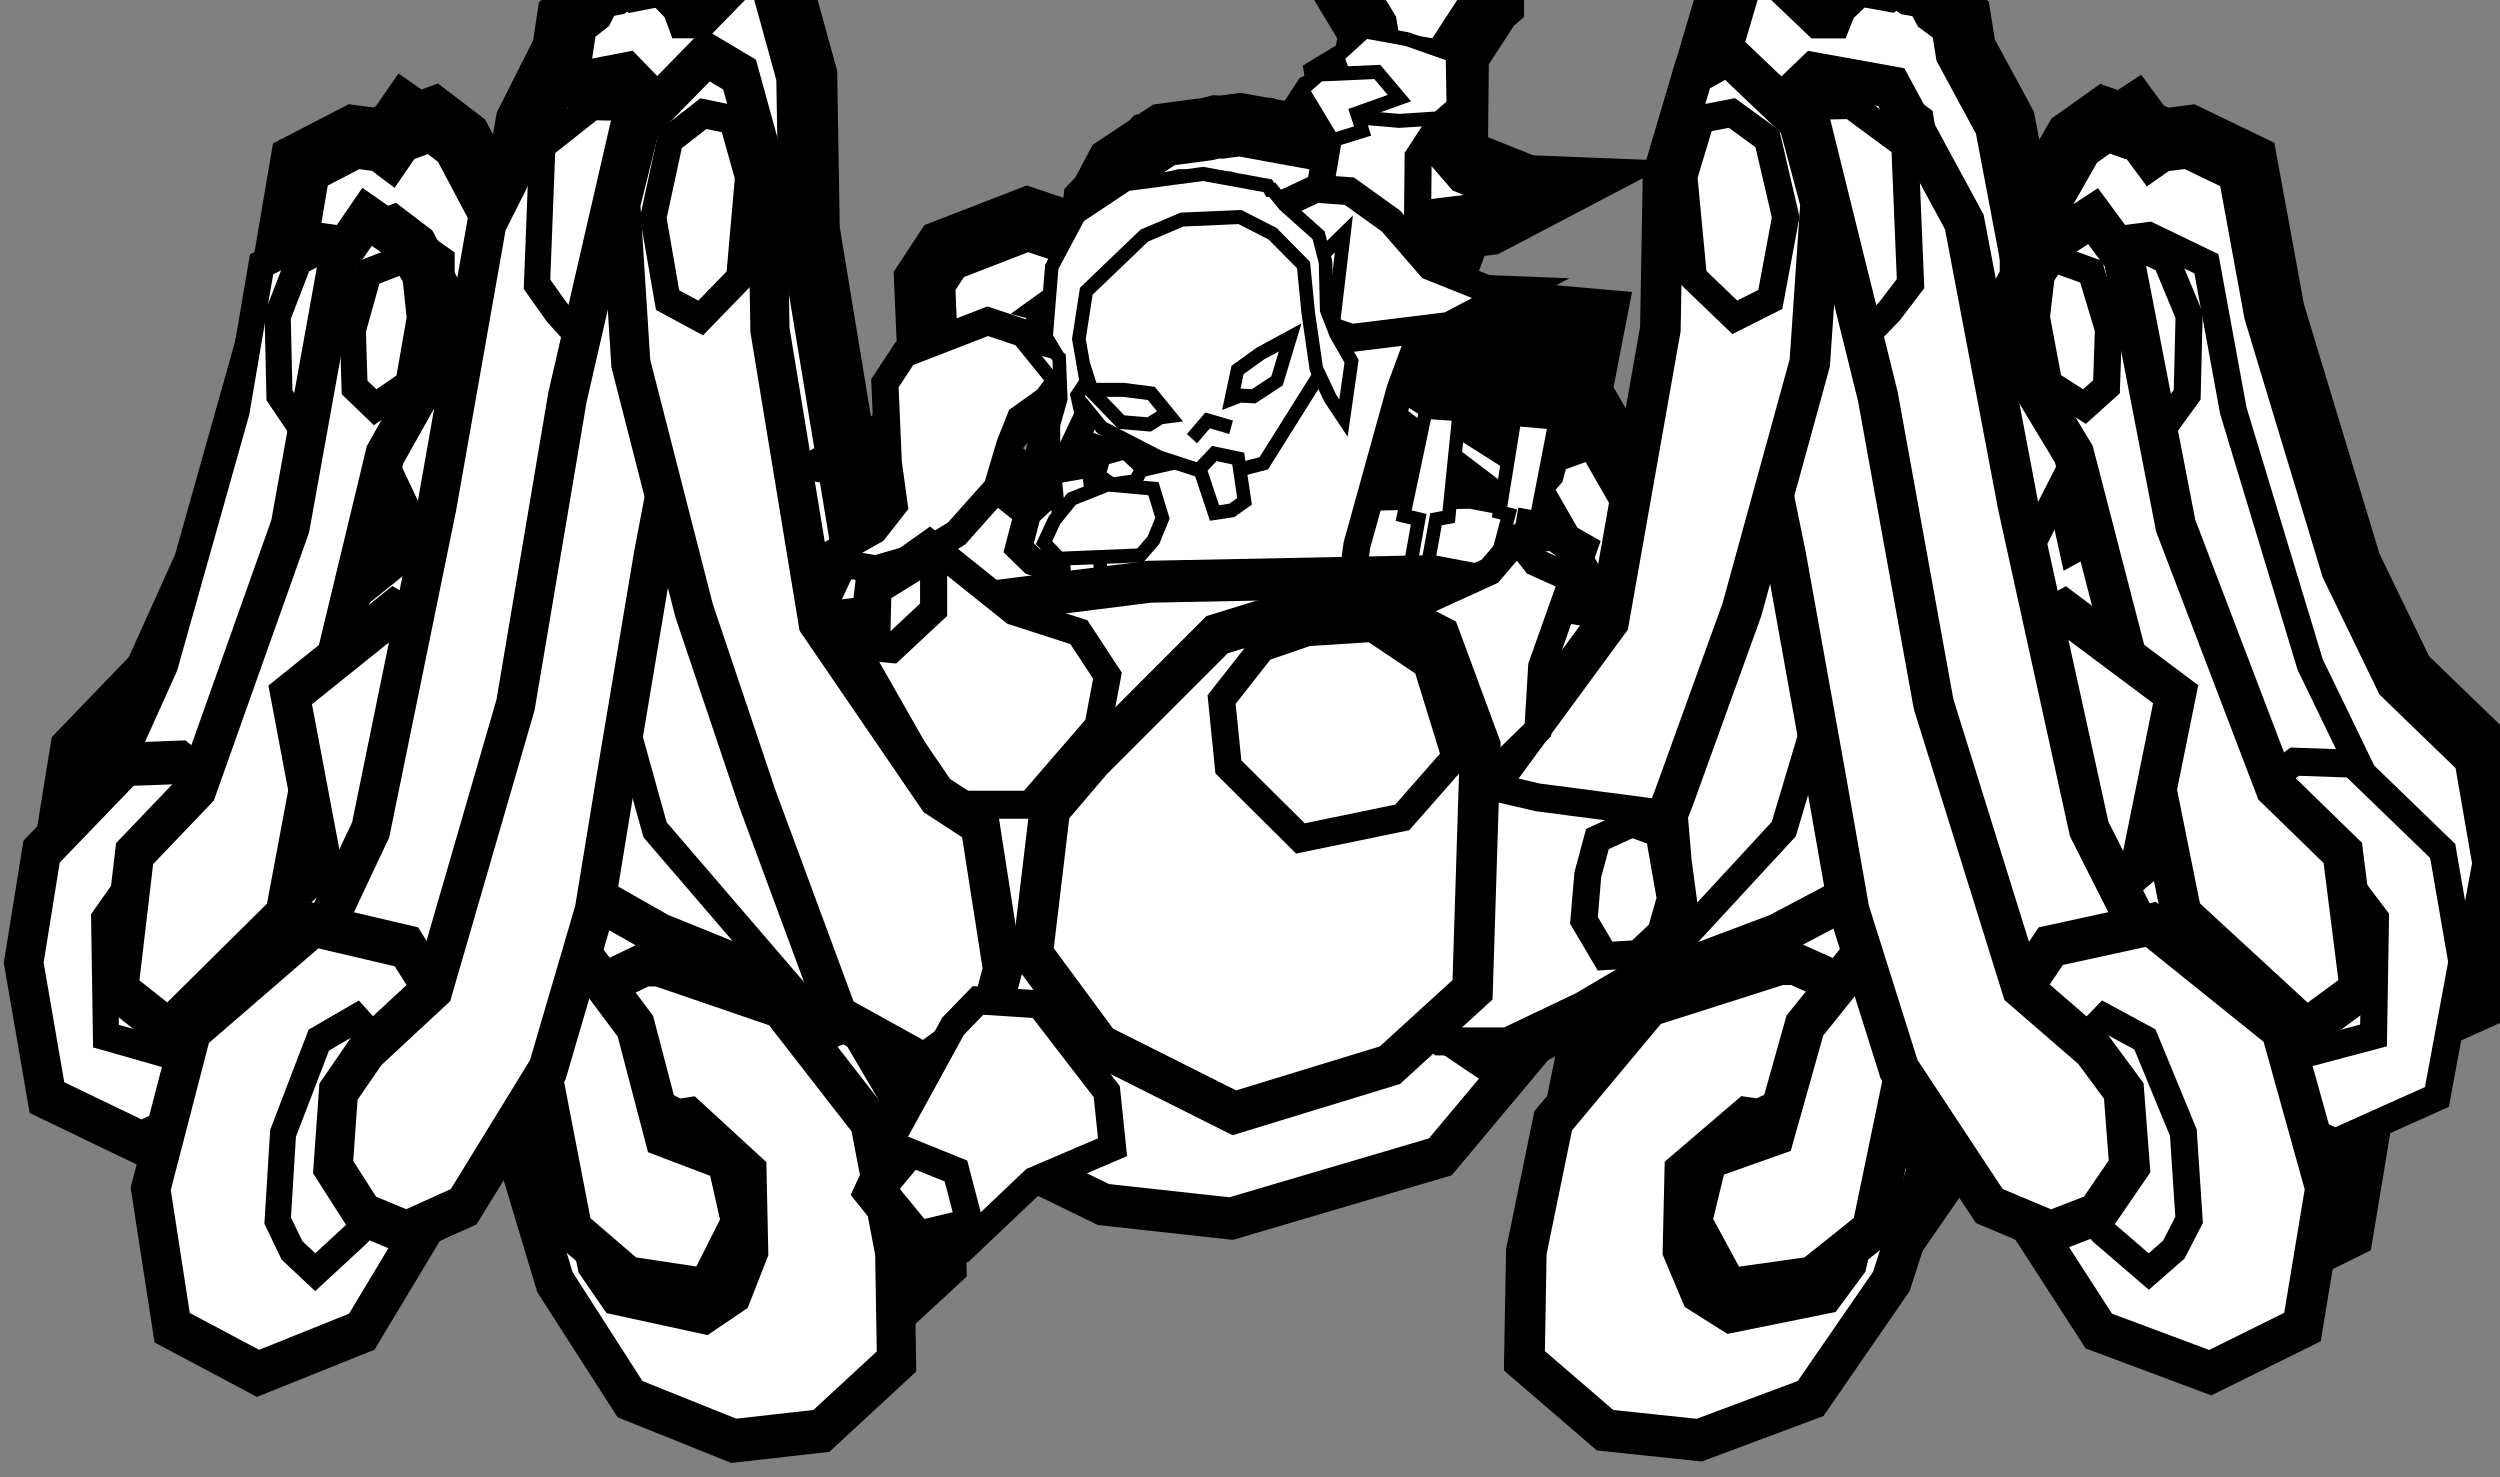 <?xml version="1.0" encoding="UTF-8" standalone="no"?>
<svg
   xmlns:dc="http://purl.org/dc/elements/1.1/"
   xmlns:cc="http://creativecommons.org/ns#"
   xmlns:rdf="http://www.w3.org/1999/02/22-rdf-syntax-ns#"
   xmlns:svg="http://www.w3.org/2000/svg"
   xmlns="http://www.w3.org/2000/svg"
   xmlns:sodipodi="http://sodipodi.sourceforge.net/DTD/sodipodi-0.dtd"
   xmlns:inkscape="http://www.inkscape.org/namespaces/inkscape"
   width="60.569mm"
   height="35.787mm"
   viewBox="0 0 60.569 35.787"
   version="1.1"
   id="svg8"
   inkscape:version="1.0.1 (3bc2e813f5, 2020-09-07)"
   sodipodi:docname="char_engineer_f.svg">
  <rect x="0" y="0" width="60.569" height="35.787" fill="#808080" stroke="none"/>
  <defs
     id="defs2" />
  <sodipodi:namedview
     id="base"
     pagecolor="#ffffff"
     bordercolor="#666666"
     borderopacity="1.0"
     inkscape:pageopacity="0.0"
     inkscape:pageshadow="2"
     inkscape:zoom="1.4"
     inkscape:cx="266.87982"
     inkscape:cy="179.27196"
     inkscape:document-units="mm"
     inkscape:current-layer="g885"
     showgrid="false"
     fit-margin-top="0"
     fit-margin-left="0"
     fit-margin-right="0"
     fit-margin-bottom="0"
     inkscape:window-width="1920"
     inkscape:window-height="1017"
     inkscape:window-x="1912"
     inkscape:window-y="-8"
     inkscape:window-maximized="1"
     inkscape:document-rotation="0"
     inkscape:snap-global="false" />
  <g
     inkscape:label="Capa 1"
     inkscape:groupmode="layer"
     id="layer1"
     transform="translate(-17.247,-82.579)">
    <g
       id="g885"
       transform="matrix(1.049,0,0,1.049,-2.657,-5.513)">
      <g
         id="g20840-2-5"
         transform="matrix(-0.521,0,0,0.538,-546.238,1700.766)"
         style="stroke-width:0.999;stroke-miterlimit:4;stroke-dasharray:none">
        <path
           id="path19674-7-9-8-7"
           transform="scale(0.265)"
           d="m -4328.885,-11351.848 -6.976,1.231 -7.664,2.599 -0.045,2.692 -0.09,5.107 v 0 0.268 l 0.424,0.355 5.459,8.127 0.135,13.272 -0.055,2.086 -2.103,2.349 -9.48,3.676 -5.031,0.193 11.416,5.805 4.871,0.58 -0.027,1.045 3.285,8.619 v 0 l -6.203,3.816 -3.668,0.252 0.197,1.883 -8.435,5.192 -1.049,-6.299 -6.774,0.58 2.352,11.754 -4.438,7.49 -2.727,1.5 0.703,1.916 -4.854,8.193 -0.141,1.049 -8.504,-46.543 -0.455,-25.023 -5.004,-16.379 -5.914,-3.184 -9.15,8.446 h -0.301 l -0.48,-1.174 -4.506,-4.182 -5.41,0.947 -0.627,-0.392 -2.648,0.41 -1.029,0.736 -3.152,0.551 -1.58,2.828 -3.246,2.319 -0.828,4.97 -6.57,11.758 -3.32,16.953 -8.262,-14.056 -5.146,-3.539 -2.824,0.941 -2.002,-1.264 -3.312,4.348 -1.191,-0.809 -0.482,0.221 -4.344,-0.543 -9.65,4.504 -4.504,23.807 -12.867,41.177 -8.891,17.782 -13.309,12.459 -3.217,18.015 4.182,21.875 17.051,7.401 4.291,-1.932 -2.682,9.33 3.859,22.52 15.443,7.4 18.658,-6.756 11.719,-17.578 6.619,-2.689 10.381,-15.241 0.234,10.092 5.791,17.373 13.512,18.981 18.658,6.756 15.764,-1.61 13.512,-11.26 -0.322,-17.693 -4.504,-21.232 -16.084,-18.659 -21.877,-6.755 h -2.572 l -7.258,3.154 -4.021,-4.854 2.272,-6.988 0.371,-2.041 11.531,5.902 23.445,8.555 7.172,7.522 3.873,-1.475 6.129,3.064 15.93,18.43 35.033,10.008 21.383,-2.274 9.771,-4.613 1.891,0.783 11.902,10.938 8.363,0.322 4.025,-4.861 -1.004,5.078 -0.299,17.693 12.58,11.26 14.676,1.609 17.371,-6.755 12.58,-18.983 5.393,-17.373 0.217,-10.092 9.666,15.241 6.16,2.687 10.91,17.58 17.373,6.756 14.377,-7.398 3.594,-22.52 -2.498,-9.332 3.996,1.932 15.873,-7.401 3.894,-21.877 -2.996,-18.015 -12.389,-12.461 -8.277,-17.78 -11.98,-41.179 -4.193,-23.807 -8.984,-4.504 -4.043,0.543 -0.451,-0.223 -1.109,0.809 -3.084,-4.346 -1.861,1.262 -2.631,-0.941 -4.791,3.539 -7.693,14.058 -3.09,-16.953 -6.117,-11.758 -0.771,-4.972 -3.019,-2.317 -1.473,-2.83 -2.936,-0.552 -0.959,-0.735 -2.467,-0.41 -0.584,0.393 -5.035,-0.948 -4.195,4.182 -0.447,1.174 h -0.279 l -8.52,-8.446 -5.506,3.184 -4.66,16.379 -0.424,25.025 -7.992,47 -4.557,-9.441 3.91,-0.664 -5.732,-3.115 -3.881,-8.043 -2.041,-1.504 0.432,-3.012 0.58,-12.963 -3.289,-4.838 -13.932,-5.224 -7.74,2.515 -1.934,-0.193 -0.31,0.553 -0.26,-3.071 -0.646,-1.176 -0.139,-1.142 -1.115,-1.139 -2.613,-4.752 -5.539,-3.566 -0.213,-0.219 -0.201,-0.05 -2.119,-1.365 -7.264,-0.939 -1.445,-0.356 -0.961,0.04 -3.055,-0.394 -4.055,0.718 -0.443,0.02 -0.34,0.119 -4.996,0.885 -3.564,-5.26 -5.998,-2.709 -0.658,0.05 -1.422,-8.045 0.232,-1.416 4.143,-6.66 -2.672,-2.291 0.072,-0.446 -3.49,-2.048 0.207,-0.551 z m 52.94,59.7 0.367,0.04 0.018,0.02 0.642,0.447 -1.605,0.412 z m 2.898,1.814 1.936,1.346 1.742,4.256 2.129,6.964 6.771,7.354 4.178,2.457 -11.498,8.9 -14.976,-1.826 0.154,-2.156 9.41,-2.887 2.326,-2.189 -1.504,-5.61 -3.832,-3.406 v -2.328 l -1.23,-4.24 0.06,-1.449 z m -60.324,1.375 5.854,20.434 0.684,5.062 7.758,0.854 -16.975,-0.327 -1.814,-9.8 2.516,-0.58 -2.67,-12.229 z m 168.848,6.986 7.994,32.145 -9.695,-7.541 -3.193,1.849 -2.43,-11.496 z m -283.238,0 7.865,14.957 -2.609,11.494 -3.43,-1.849 -10.414,7.541 z m 104.006,0.637 0.859,8.211 2.129,0.387 1.826,9.744 -1.147,-0.02 -5.553,1.026 -4.106,-1.815 -0.834,-0.945 -2.377,-8.762 1.547,-0.386 -0.27,-1.618 z m -11.02,11.906 0.014,0.07 -0.029,-0.01 z m 101.617,3.086 3.965,1.102 0.361,1.879 z m -32.91,4.123 -0.08,0.924 -6.623,-0.809 h -0.359 z m -175.287,33.844 2.551,12.184 3.963,3.248 -3.564,6.826 -2.006,-0.424 -8.805,6.861 -0.06,-5.152 3.717,-3.316 z m 309.486,0 3.916,20.229 3.459,3.314 -0.057,5.154 -8.195,-6.861 -1.867,0.424 -3.32,-6.828 3.689,-3.248 z m -48.246,17.543 0.346,2.041 2.113,6.988 -3.744,4.854 -6.756,-3.156 h -2.397 l -20.367,6.755 -14.975,18.661 -1.492,7.554 -2.826,-5.84 -2.051,-3.625 7.856,-12.953 1.445,-0.775 3.606,1.474 6.676,-7.521 21.83,-8.555 z"
           style="vector-effect:none;fill:#ffffff;fill-opacity:1;stroke:#000000;stroke-width:10.203;stroke-linecap:square;stroke-linejoin:miter;stroke-miterlimit:4;stroke-dasharray:none;stroke-dashoffset:0;stroke-opacity:1;marker:none;marker-start:none;marker-mid:none;marker-end:none;paint-order:normal"
           inkscape:connector-curvature="0" />
        <g
           style="opacity:1;vector-effect:none;fill:#ffffff;fill-opacity:1;stroke:#000000;stroke-width:5.828;stroke-linecap:square;stroke-linejoin:miter;stroke-miterlimit:4;stroke-dasharray:none;stroke-dashoffset:0;stroke-opacity:1;marker:none;marker-start:none;marker-mid:none;marker-end:none;paint-order:normal"
           id="g19800-9-4-0"
           transform="matrix(0.206,0,0,0.206,-1085.84,-2135.456)">
          <path
             style="vector-effect:none;fill:#ffffff;fill-opacity:1;stroke:#000000;stroke-width:5.828;stroke-linecap:square;stroke-linejoin:miter;stroke-miterlimit:4;stroke-dasharray:none;stroke-dashoffset:0;stroke-opacity:1;marker:none;marker-start:none;marker-mid:none;marker-end:none;paint-order:normal"
             d="m -341.437,-4094.907 17.736,-29.942 32.246,-19.844 34.313,-5.788 39.688,5.788 33.073,24.391 13.663,28.318 -11.183,11.783 -6.201,-32.246 -28.939,-26.458 -39.274,-4.548 -38.034,7.855 -26.458,19.43 -7.855,31.419 z"
             id="path19674-7-65-4"
             inkscape:connector-curvature="0" />
          <g
             style="vector-effect:none;fill:#ffffff;fill-opacity:1;stroke:#000000;stroke-width:3.426;stroke-linecap:square;stroke-linejoin:miter;stroke-miterlimit:4;stroke-dasharray:none;stroke-dashoffset:0;stroke-opacity:1;marker:none;marker-start:none;marker-mid:none;marker-end:none;paint-order:normal"
             transform="matrix(1.701,0,0,1.701,175.828,2870.564)"
             id="g20238-1-9">
            <path
               sodipodi:nodetypes="cccccccccccccccccccccccc"
               inkscape:connector-curvature="0"
               id="path19727-1-4-5"
               d="m -272.231,-4102.835 -5.478,-19.12 -2.48,-6.511 0.31,-11.886 -0.103,-10.025 -4.444,-6.615 0.103,-5.788 10.542,-1.757 6.511,3.824 -1.341,8.168 2.064,11.676 0.93,7.028 4.961,9.612 9.405,9.922 9.715,2.171 3.204,-2.067 2.17,2.481 5.581,4.961 1.137,4.238 -1.757,1.654 -9.095,2.791 -20.154,0.31 -11.265,-1.24 z"
               style="vector-effect:none;fill:#ffffff;fill-opacity:1;stroke:#000000;stroke-width:3.426;stroke-linecap:square;stroke-linejoin:miter;stroke-miterlimit:4;stroke-dasharray:none;stroke-dashoffset:0;stroke-opacity:1;marker:none;marker-start:none;marker-mid:none;marker-end:none;paint-order:normal" />
            <path
               inkscape:connector-curvature="0"
               id="path19698-6-0-7"
               d="m -259.439,-4139.925 -3.069,-4.531 -4.531,-2.046 -4.239,0.292 -5.262,3.654 -4.97,5.554 -7.162,2.777 -3.8,0.146 8.624,4.385 12.278,1.462 9.793,-3.216 2.923,-4.093 z"
               style="vector-effect:none;fill:#ffffff;fill-opacity:1;stroke:#000000;stroke-width:3.426;stroke-linecap:square;stroke-linejoin:miter;stroke-miterlimit:4;stroke-dasharray:none;stroke-dashoffset:0;stroke-opacity:1;marker:none;marker-start:none;marker-mid:none;marker-end:none;paint-order:normal" />
            <path
               inkscape:connector-curvature="0"
               id="path19700-9-97-6"
               d="m -231.376,-4128.378 5.847,-1.9 10.524,3.946 2.485,3.654 -0.438,9.793 -0.731,5.116 2.485,3.069 6.723,3.654 -6.87,1.169 -5.262,-1.462 -4.97,-2.923 -5.116,-5.554 -1.608,-5.262 -1.315,-3.215 -3.362,-2.339 -2.485,-3.216 2.631,-4.677 z"
               style="vector-effect:none;fill:#ffffff;fill-opacity:1;stroke:#000000;stroke-width:3.426;stroke-linecap:square;stroke-linejoin:miter;stroke-miterlimit:4;stroke-dasharray:none;stroke-dashoffset:0;stroke-opacity:1;marker:none;marker-start:none;marker-mid:none;marker-end:none;paint-order:normal" />
            <path
               inkscape:connector-curvature="0"
               style="opacity:1;vector-effect:none;fill:#ffffff;fill-opacity:1;stroke:#000000;stroke-width:6.474;stroke-linecap:square;stroke-linejoin:miter;stroke-miterlimit:4;stroke-dasharray:none;stroke-dashoffset:0;stroke-opacity:1;marker:none;marker-start:none;marker-mid:none;marker-end:none;paint-order:normal"
               d="m -942.441,-15653.035 -24.307,1.103 -15.846,5.526 -12.84,13 -11.584,20.433 -14.076,-13.336 4.688,38.282 7.223,4.384 0.451,23.414 25.908,39.977 23.014,5.713 26.879,-8.486 27.492,-13.745 11.592,-13.794 5.957,-1.135 19.922,-23.828 -15.906,4.089 4.305,-10.63 -4.312,-35.612 -27.07,-27.623 z"
               transform="scale(0.265)"
               id="path19702-8-41-2" />
            <path
               inkscape:connector-curvature="0"
               id="path19704-0-0-4"
               d="m -248.566,-4118.653 2.339,-2.777 3.508,-0.438 h 4.239 l -3.946,3.946 -3.508,0.292 -1.462,-0.877 z"
               style="vector-effect:none;fill:#ffffff;fill-opacity:1;stroke:#000000;stroke-width:1.713;stroke-linecap:square;stroke-linejoin:miter;stroke-miterlimit:4;stroke-dasharray:none;stroke-dashoffset:0;stroke-opacity:1;marker:none;marker-start:none;marker-mid:none;marker-end:none;paint-order:normal" />
            <path
               inkscape:connector-curvature="0"
               id="path19708-5-8-6"
               d="m -255.494,-4117.52 2.147,-0.606 1.411,1.597"
               style="opacity:1;vector-effect:none;fill:#ffffff;fill-opacity:1;stroke:#000000;stroke-width:1.713;stroke-linecap:square;stroke-linejoin:miter;stroke-miterlimit:4;stroke-dasharray:none;stroke-dashoffset:0;stroke-opacity:1;marker:none;marker-start:none;marker-mid:none;marker-end:none;paint-order:normal" />
            <path
               sodipodi:nodetypes="ccccccc"
               inkscape:connector-curvature="0"
               id="path19710-5-2-3"
               d="m -257.217,-4113.456 -0.803,5.249 1.612,1.102 2.186,0.323 1.861,-5.412 -1.836,-1.875 z"
               style="opacity:1;vector-effect:none;fill:#ffffff;fill-opacity:1;stroke:#000000;stroke-width:1.713;stroke-linecap:square;stroke-linejoin:miter;stroke-miterlimit:4;stroke-dasharray:none;stroke-dashoffset:0;stroke-opacity:1;marker:none;marker-start:none;marker-mid:none;marker-end:none;paint-order:normal" />
            <path
               inkscape:connector-curvature="0"
               id="path19704-3-9-6-5"
               d="m -256.357,-4120.759 -0.779,-3.546 -2.901,-2.02 -3.752,-1.972 1.658,5.329 2.969,1.891 1.702,-0.097 z"
               style="opacity:1;vector-effect:none;fill:#ffffff;fill-opacity:1;stroke:#000000;stroke-width:1.713;stroke-linecap:square;stroke-linejoin:miter;stroke-miterlimit:4;stroke-dasharray:none;stroke-dashoffset:0;stroke-opacity:1;marker:none;marker-start:none;marker-mid:none;marker-end:none;paint-order:normal" />
            <path
               inkscape:connector-curvature="0"
               id="path19733-0-3-5"
               d="m -284.324,-4162.883 -0.103,6.098 1.964,1.654 4.858,0.31 5.064,-0.413 2.791,-7.441 -3.514,-3.101 -5.271,0.93 z"
               style="opacity:1;vector-effect:none;fill:#ffffff;fill-opacity:1;stroke:#000000;stroke-width:1.713;stroke-linecap:square;stroke-linejoin:miter;stroke-miterlimit:4;stroke-dasharray:none;stroke-dashoffset:0;stroke-opacity:1;marker:none;marker-start:none;marker-mid:none;marker-end:none;paint-order:normal" />
            <path
               inkscape:connector-curvature="0"
               id="path19737-9-5-4"
               d="m -291.303,-4095.052 -2.046,-11.401 -1.608,0.292 -2.339,-11.693 5.116,-0.438 1.9,11.401 -1.169,0.292 2.777,10.232 z"
               style="opacity:1;vector-effect:none;fill:#ffffff;fill-opacity:1;stroke:#000000;stroke-width:1.713;stroke-linecap:square;stroke-linejoin:miter;stroke-miterlimit:4;stroke-dasharray:none;stroke-dashoffset:0;stroke-opacity:1;marker:none;marker-start:none;marker-mid:none;marker-end:none;paint-order:normal" />
            <path
               inkscape:connector-curvature="0"
               id="path19739-9-8-7"
               d="m -280.048,-4094.322 -2.192,-11.693 -1.608,-0.292 -1.315,-12.57 4.239,-0.292 2.777,12.716 -1.9,0.439 2.192,11.839 z"
               style="opacity:1;vector-effect:none;fill:#ffffff;fill-opacity:1;stroke:#000000;stroke-width:1.713;stroke-linecap:square;stroke-linejoin:miter;stroke-miterlimit:4;stroke-dasharray:none;stroke-dashoffset:0;stroke-opacity:1;marker:none;marker-start:none;marker-mid:none;marker-end:none;paint-order:normal" />
            <path
               sodipodi:nodetypes="ccccccccccccccccccccccccccccccccccccccc"
               inkscape:connector-curvature="0"
               style="opacity:1;vector-effect:none;fill:#ffffff;fill-opacity:1;stroke:#000000;stroke-width:6.474;stroke-linecap:square;stroke-linejoin:miter;stroke-miterlimit:4;stroke-dasharray:none;stroke-dashoffset:0;stroke-opacity:1;marker:none;marker-start:none;marker-mid:none;marker-end:none;paint-order:normal"
               d="m -953.906,-15654.043 -30.859,5.469 -1.145,1.926 -1.002,-0.04 -5.799,6.907 -16.297,14.086 -3.314,12.429 -0.553,22.098 -4.42,11.049 -7.457,12.705 3.867,26.24 6.271,-9.115 6.71,-13.811 3.867,-25.965 2.211,-21.861 14.833,-14.518 15.509,-7.681 27.679,1.172 18.024,7.422 27.672,25.711 3.538,22.05 -2.096,11.652 -1.42,4.262 0.787,-0.615 -0.787,4.521 4.337,6.247 -1.953,8.594 8.203,16.796 5.078,12.891 v -24.609 l -3.516,-12.11 0.781,-18.75 0.006,-0.09 0.385,-0.3 5.859,-9.375 -2.734,-32.422 -12.891,-23.438 -23.047,-14.843 z"
               transform="scale(0.265)"
               id="path19735-7-4-9" />
            <path
               sodipodi:nodetypes="ccccccccc"
               inkscape:connector-curvature="0"
               id="path19729-1-0-7"
               d="m -267.477,-4160.506 -7.338,-0.31 -2.791,3.204 2.067,0.723 3.307,1.137 -0.723,2.17 3.792,1.137 3.856,-6.201 z"
               style="opacity:1;vector-effect:none;fill:#ffffff;fill-opacity:1;stroke:#000000;stroke-width:1.713;stroke-linecap:square;stroke-linejoin:miter;stroke-miterlimit:4;stroke-dasharray:none;stroke-dashoffset:0;stroke-opacity:1;marker:none;marker-start:none;marker-mid:none;marker-end:none;paint-order:normal" />
            <path
               inkscape:connector-curvature="0"
               id="path19743-1-1-5"
               transform="matrix(0.755,0,0,0.755,2996.799,4409.472)"
               d="m -4284.9,-11286.652 -2.625,20.716 1.76,0.235 -0.432,4.972 3.283,1.917 0.461,-6.448 1.143,0.153 2.072,-20.579 z"
               style="opacity:1;vector-effect:none;fill:#ffffff;fill-opacity:1;stroke:#000000;stroke-width:2.268;stroke-linecap:square;stroke-linejoin:miter;stroke-miterlimit:4;stroke-dasharray:none;stroke-dashoffset:0;stroke-opacity:1;marker:none;marker-start:none;marker-mid:none;marker-end:none;paint-order:normal" />
            <path
               inkscape:connector-curvature="0"
               id="path19741-2-6-6"
               d="m -236.161,-4108.519 -4.548,-1.757 -5.788,0.517 -1.137,3.617 1.137,2.687 1.654,1.86 10.232,0.413 1.964,-1.964 -1.344,-2.791 z"
               style="opacity:1;vector-effect:none;fill:#ffffff;fill-opacity:1;stroke:#000000;stroke-width:1.713;stroke-linecap:square;stroke-linejoin:miter;stroke-miterlimit:4;stroke-dasharray:none;stroke-dashoffset:0;stroke-opacity:1;marker:none;marker-start:none;marker-mid:none;marker-end:none;paint-order:normal" />
            <path
               inkscape:connector-curvature="0"
               id="path19745-0-7-2"
               d="m -240.192,-4113.48 -2.687,-0.723 -2.17,1.964 0.827,1.55 2.997,0.413 1.654,-1.137 z"
               style="opacity:1;vector-effect:none;fill:#ffffff;fill-opacity:1;stroke:#000000;stroke-width:1.713;stroke-linecap:square;stroke-linejoin:miter;stroke-miterlimit:4;stroke-dasharray:none;stroke-dashoffset:0;stroke-opacity:1;marker:none;marker-start:none;marker-mid:none;marker-end:none;paint-order:normal" />
          </g>
          <path
             style="opacity:1;vector-effect:none;fill:#ffffff;fill-opacity:1;stroke:#000000;stroke-width:8.742;stroke-linecap:square;stroke-linejoin:miter;stroke-miterlimit:4;stroke-dasharray:none;stroke-dashoffset:0;stroke-opacity:1;marker:none;marker-start:none;marker-mid:none;marker-end:none;paint-order:normal"
             d="m -341.437,-4094.907 -5.262,39.172 11.693,40.341 29.817,34.495 45.018,12.863 27.479,-2.923 42.095,-19.878 21.632,-35.664 6.431,-40.341 -8.185,-25.14 -71.912,-8.77 -60.804,-1.169 z"
             id="path19672-5-8-7"
             inkscape:connector-curvature="0" />
          <g
             style="vector-effect:none;fill:#ffffff;fill-opacity:1;stroke:#000000;stroke-width:5.828;stroke-linecap:square;stroke-linejoin:miter;stroke-miterlimit:4;stroke-dasharray:none;stroke-dashoffset:0;stroke-opacity:1;marker:none;marker-start:none;marker-mid:none;marker-end:none;paint-order:normal"
             id="g19827-6-2-7">
            <path
               inkscape:connector-curvature="0"
               id="path19656-1-94-0"
               d="m -457.646,-4172.805 -12.402,5.788 -5.788,30.593 -16.536,52.917 -19.017,38.034 -3.721,21.084 23.978,15.296 13.643,-19.017 12.816,-41.755 9.508,-51.263 7.855,-31.419 v -11.989 l -3.721,-7.441 z"
               style="vector-effect:none;fill:#ffffff;fill-opacity:1;stroke:#000000;stroke-width:5.828;stroke-linecap:square;stroke-linejoin:miter;stroke-miterlimit:4;stroke-dasharray:none;stroke-dashoffset:0;stroke-opacity:1;marker:none;marker-start:none;marker-mid:none;marker-end:none;paint-order:normal" />
            <path
               inkscape:connector-curvature="0"
               id="path19654-1-6-2"
               d="m -439.456,-4176.525 6.615,4.548 31.833,54.157 33.486,40.928 31.419,23.151 8.682,7.441 -5.788,32.659 -9.922,-0.413 -34.727,-19.017 -39.274,-46.302 -29.352,-55.811 -6.201,-21.084 4.548,-17.363 z"
               style="vector-effect:none;fill:#ffffff;fill-opacity:1;stroke:#000000;stroke-width:5.828;stroke-linecap:square;stroke-linejoin:miter;stroke-miterlimit:4;stroke-dasharray:none;stroke-dashoffset:0;stroke-opacity:1;marker:none;marker-start:none;marker-mid:none;marker-end:none;paint-order:normal" />
            <path
               inkscape:connector-curvature="0"
               id="path19666-8-7-0"
               d="m -489.066,-4063.251 -12.402,0.413 -19.43,18.19 -4.134,23.151 5.374,28.112 21.911,9.508 16.536,-7.441 11.989,-16.536 -0.413,-34.727 -8.682,-12.816 z"
               style="vector-effect:none;fill:#ffffff;fill-opacity:1;stroke:#000000;stroke-width:5.828;stroke-linecap:square;stroke-linejoin:miter;stroke-miterlimit:4;stroke-dasharray:none;stroke-dashoffset:0;stroke-opacity:1;marker:none;marker-start:none;marker-mid:none;marker-end:none;paint-order:normal" />
            <path
               inkscape:connector-curvature="0"
               id="path19662-7-3-6"
               d="m -451.445,-4172.391 -9.922,4.548 -4.961,11.575 0.413,16.537 3.721,4.961 12.402,3.721 4.548,-0.413 5.374,-33.073 z"
               style="vector-effect:none;fill:#ffffff;fill-opacity:1;stroke:#000000;stroke-width:5.828;stroke-linecap:square;stroke-linejoin:miter;stroke-miterlimit:4;stroke-dasharray:none;stroke-dashoffset:0;stroke-opacity:1;marker:none;marker-start:none;marker-mid:none;marker-end:none;paint-order:normal" />
            <path
               inkscape:connector-curvature="0"
               id="path19668-9-5-9"
               d="m -487.412,-4046.301 -11.576,6.201 -7.441,9.509 0.413,24.391 14.469,3.721 7.441,-12.816 2.067,-20.671 z"
               style="vector-effect:none;fill:#ffffff;fill-opacity:1;stroke:#000000;stroke-width:5.828;stroke-linecap:square;stroke-linejoin:miter;stroke-miterlimit:4;stroke-dasharray:none;stroke-dashoffset:0;stroke-opacity:1;marker:none;marker-start:none;marker-mid:none;marker-end:none;paint-order:normal" />
            <path
               inkscape:connector-curvature="0"
               id="path19658-1-76-1"
               d="m -445.658,-4176.939 -6.615,8.681 -11.162,55.811 -21.497,54.57 -14.469,13.643 -3.721,28.526 11.576,8.268 26.872,-23.978 8.682,-41.755 14.469,-54.157 11.576,-18.604 v -21.084 z"
               style="opacity:1;vector-effect:none;fill:#ffffff;fill-opacity:1;stroke:#000000;stroke-width:8.742;stroke-linecap:square;stroke-linejoin:miter;stroke-miterlimit:4;stroke-dasharray:none;stroke-dashoffset:0;stroke-opacity:1;marker:none;marker-start:none;marker-mid:none;marker-end:none;paint-order:normal" />
            <path
               inkscape:connector-curvature="0"
               id="path19749-2-7-3"
               d="m -378.271,-4021.083 28.112,8.682 20.671,23.978 5.788,27.285 0.413,22.738 -17.363,14.47 -20.257,2.067 -23.978,-8.681 -17.363,-24.391 -7.441,-22.324 -0.413,-17.776 9.508,-17.777 19.017,-8.268 z"
               style="opacity:1;vector-effect:none;fill:#ffffff;fill-opacity:1;stroke:#000000;stroke-width:8.742;stroke-linecap:square;stroke-linejoin:miter;stroke-miterlimit:4;stroke-dasharray:none;stroke-dashoffset:0;stroke-opacity:1;marker:none;marker-start:none;marker-mid:none;marker-end:none;paint-order:normal" />
            <path
               inkscape:connector-curvature="0"
               id="path19751-17-8-5"
               d="m -370.83,-3990.49 14.469,11.989 0.413,17.363 -4.134,9.508 -7.441,4.548 -21.084,-4.134 -5.374,-7.028 -4.134,-17.777 5.374,-11.989 11.162,-5.788 7.855,3.721 z"
               style="vector-effect:none;fill:#ffffff;fill-opacity:1;stroke:#000000;stroke-width:5.828;stroke-linecap:square;stroke-linejoin:miter;stroke-miterlimit:4;stroke-dasharray:none;stroke-dashoffset:0;stroke-opacity:1;marker:none;marker-start:none;marker-mid:none;marker-end:none;paint-order:normal" />
            <path
               inkscape:connector-curvature="0"
               id="path19747-4-8-0"
               d="m -336.104,-4051.675 -50.436,-14.469 -52.917,-28.526 -23.978,17.363 7.441,35.553 50.436,41.341 7.441,34.727 12.816,9.922 18.19,2.481 7.855,-14.056 -3.307,-13.229 -14.469,-4.961 -6.615,-22.738 -23.978,-28.939 -22.738,-16.95 52.503,26.872 30.592,11.162 17.363,0.413 9.508,-16.95 -4.134,-9.508 z"
               style="opacity:1;vector-effect:none;fill:#ffffff;fill-opacity:1;stroke:#000000;stroke-width:8.742;stroke-linecap:square;stroke-linejoin:miter;stroke-miterlimit:4;stroke-dasharray:none;stroke-dashoffset:0;stroke-opacity:1;marker:none;marker-start:none;marker-mid:none;marker-end:none;paint-order:normal" />
            <path
               inkscape:connector-curvature="0"
               id="path19642-7-97-6"
               d="m -393.471,-4205.99 9.354,5.846 8.185,34.495 8.77,62.558 24.555,47.357 18.709,8.77 4.677,12.278 -7.016,23.386 -12.278,4.677 -40.585,-42.571 -20.671,-66.973 -10.749,-44.648 v -23.978 l 2.067,-12.402 11.576,-8.268 z"
               style="vector-effect:none;fill:#ffffff;fill-opacity:1;stroke:#000000;stroke-width:5.828;stroke-linecap:square;stroke-linejoin:miter;stroke-miterlimit:4;stroke-dasharray:none;stroke-dashoffset:0;stroke-opacity:1;marker:none;marker-start:none;marker-mid:none;marker-end:none;paint-order:normal" />
            <path
               inkscape:connector-curvature="0"
               id="path19644-8-9-8"
               d="m -385.713,-4206.704 -16.536,2.894 -15.71,28.112 -11.576,59.118 -15.296,67.386 -14.469,27.699 -15.296,14.469 -5.374,11.575 -0.413,21.497 6.201,5.375 19.844,-7.855 13.643,-11.989 20.257,-48.783 24.391,-100.872 9.095,-21.497 7.441,-14.056 3.307,-18.604 -3.721,-9.095 z"
               style="opacity:1;vector-effect:none;fill:#ffffff;fill-opacity:1;stroke:#000000;stroke-width:8.742;stroke-linecap:square;stroke-linejoin:miter;stroke-miterlimit:4;stroke-dasharray:none;stroke-dashoffset:0;stroke-opacity:1;marker:none;marker-start:none;marker-mid:none;marker-end:none;paint-order:normal" />
            <path
               inkscape:connector-curvature="0"
               id="path19648-0-3-6"
               d="m -436.562,-4024.803 -21.497,-4.548 -28.112,21.911 -9.508,33.073 4.961,28.939 19.844,9.508 23.978,-8.681 15.71,-23.565 7.855,-37.62 z"
               style="opacity:1;vector-effect:none;fill:#ffffff;fill-opacity:1;stroke:#000000;stroke-width:8.742;stroke-linecap:square;stroke-linejoin:miter;stroke-miterlimit:4;stroke-dasharray:none;stroke-dashoffset:0;stroke-opacity:1;marker:none;marker-start:none;marker-mid:none;marker-end:none;paint-order:normal" />
            <path
               inkscape:connector-curvature="0"
               id="path19650-4-1-5"
               d="m -448.138,-4009.92 -8.682,4.547 -8.268,19.43 -1.24,18.19 3.307,6.201 5.374,4.548 9.922,-8.268 7.441,-7.855 4.548,-21.084 -5.374,-8.682 z"
               style="vector-effect:none;fill:#ffffff;fill-opacity:1;stroke:#000000;stroke-width:5.828;stroke-linecap:square;stroke-linejoin:miter;stroke-miterlimit:4;stroke-dasharray:none;stroke-dashoffset:0;stroke-opacity:1;marker:none;marker-start:none;marker-mid:none;marker-end:none;paint-order:normal" />
            <path
               inkscape:connector-curvature="0"
               id="path19664-4-5-0"
               d="m -371.657,-4199.676 -21.911,-0.413 -11.576,8.268 -1.24,28.939 4.548,5.788 5.374,5.374 21.497,0.827 8.682,-7.028 5.788,-13.643 -3.307,-20.257 z"
               style="vector-effect:none;fill:#ffffff;fill-opacity:1;stroke:#000000;stroke-width:5.828;stroke-linecap:square;stroke-linejoin:miter;stroke-miterlimit:4;stroke-dasharray:none;stroke-dashoffset:0;stroke-opacity:1;marker:none;marker-start:none;marker-mid:none;marker-end:none;paint-order:normal" />
            <path
               inkscape:connector-curvature="0"
               id="path19652-3-5-1"
               d="m -372.897,-4202.57 -11.989,6.615 -14.469,56.637 -11.989,64.079 -19.017,59.118 -15.296,12.816 -6.615,8.682 -1.24,15.71 7.028,9.922 9.922,3.721 13.229,-5.375 19.43,-28.525 10.749,-33.073 4.961,-27.285 8.682,-46.716 9.095,-42.995 11.162,-26.045 0.413,-19.017 -10.335,-9.922 z"
               style="opacity:1;vector-effect:none;fill:#ffffff;fill-opacity:1;stroke:#000000;stroke-width:8.742;stroke-linecap:square;stroke-linejoin:miter;stroke-miterlimit:4;stroke-dasharray:none;stroke-dashoffset:0;stroke-opacity:1;marker:none;marker-start:none;marker-mid:none;marker-end:none;paint-order:normal" />
            <path
               inkscape:connector-curvature="0"
               id="path19660-2-2-0"
               d="m -436.976,-4168.257 -8.268,2.894 -3.721,11.989 0.413,11.989 4.754,4.134 7.648,-4.754 2.687,-13.849 -1.034,-8.682 z"
               style="vector-effect:none;fill:#ffffff;fill-opacity:1;stroke:#000000;stroke-width:5.828;stroke-linecap:square;stroke-linejoin:miter;stroke-miterlimit:4;stroke-dasharray:none;stroke-dashoffset:0;stroke-opacity:1;marker:none;marker-start:none;marker-mid:none;marker-end:none;paint-order:normal"
               sodipodi:nodetypes="ccccccccc" />
            <path
               style="opacity:1;vector-effect:none;fill:#ffffff;fill-opacity:1;stroke:#000000;stroke-width:8.742;stroke-linecap:square;stroke-linejoin:miter;stroke-miterlimit:4;stroke-dasharray:none;stroke-dashoffset:0;stroke-opacity:1;marker:none;marker-start:none;marker-mid:none;marker-end:none;paint-order:normal"
               d="m -313.958,-4056.319 -27.479,-36.248 -11.108,-60.804 -0.585,-32.156 -6.431,-21.047 -7.601,-4.093 -15.201,14.032 -4.677,16.955 2.339,33.325 14.616,51.449 14.616,39.172 18.709,45.603 19.878,9.939 15.201,-9.939 2.923,-9.939 -5.262,-30.402 z"
               id="path19640-1-5-8"
               inkscape:connector-curvature="0" />
            <path
               inkscape:connector-curvature="0"
               id="path19646-6-0-7"
               d="m -367.936,-4198.436 -7.648,5.374 -3.927,16.33 3.307,17.156 7.648,3.721 8.888,-8.268 2.067,-21.084 -3.721,-11.989 z"
               style="vector-effect:none;fill:#ffffff;fill-opacity:1;stroke:#000000;stroke-width:5.828;stroke-linecap:square;stroke-linejoin:miter;stroke-miterlimit:4;stroke-dasharray:none;stroke-dashoffset:0;stroke-opacity:1;marker:none;marker-start:none;marker-mid:none;marker-end:none;paint-order:normal"
               sodipodi:nodetypes="ccccccccc" />
          </g>
          <path
             style="vector-effect:none;fill:#ffffff;fill-opacity:1;stroke:#000000;stroke-width:5.828;stroke-linecap:square;stroke-linejoin:miter;stroke-miterlimit:4;stroke-dasharray:none;stroke-dashoffset:0;stroke-opacity:1;marker:none;marker-start:none;marker-mid:none;marker-end:none;paint-order:normal"
             d="m -227.43,-4090.229 14.032,-4.385 18.124,-14.032 13.155,9.062 1.754,14.324 -13.739,23.386 -5.554,7.6 h -17.247 l -14.616,-16.37 -2.046,-10.524 z"
             id="path19682-6-3-7"
             inkscape:connector-curvature="0" />
          <path
             style="vector-effect:none;fill:#ffffff;fill-opacity:1;stroke:#000000;stroke-width:5.828;stroke-linecap:square;stroke-linejoin:miter;stroke-miterlimit:4;stroke-dasharray:none;stroke-dashoffset:0;stroke-opacity:1;marker:none;marker-start:none;marker-mid:none;marker-end:none;paint-order:normal"
             d="m -196.151,-4104.261 v 9.354 l 9.062,8.185 3.216,-0.292 -0.292,-11.985 -10.231,-6.139 z"
             id="path19684-6-6-8"
             inkscape:connector-curvature="0" />
          <g
             id="g19827-7-2-3-2"
             style="vector-effect:none;fill:#ffffff;fill-opacity:1;stroke:#000000;stroke-width:6.04;stroke-linecap:square;stroke-linejoin:miter;stroke-miterlimit:4;stroke-dasharray:none;stroke-dashoffset:0;stroke-opacity:1;marker:none;marker-start:none;marker-mid:none;marker-end:none;paint-order:normal"
             transform="matrix(-0.931,0,0,1,-489.151,0.14)">
            <path
               inkscape:connector-curvature="0"
               id="path19656-7-3-1-4"
               d="m -457.646,-4172.805 -12.402,5.788 -5.788,30.593 -16.536,52.917 -19.017,38.034 -3.721,21.084 23.978,15.296 13.643,-19.017 12.816,-41.755 9.508,-51.263 7.855,-31.419 v -11.989 l -3.721,-7.441 z"
               style="vector-effect:none;fill:#ffffff;fill-opacity:1;stroke:#000000;stroke-width:6.04;stroke-linecap:square;stroke-linejoin:miter;stroke-miterlimit:4;stroke-dasharray:none;stroke-dashoffset:0;stroke-opacity:1;marker:none;marker-start:none;marker-mid:none;marker-end:none;paint-order:normal" />
            <path
               inkscape:connector-curvature="0"
               id="path19654-6-8-6-6"
               d="m -439.456,-4176.525 6.615,4.548 31.833,54.157 33.486,40.928 31.419,23.151 8.682,7.441 -5.788,32.659 -9.922,-0.413 -34.727,-19.017 -39.274,-46.302 -29.352,-55.811 -6.201,-21.084 4.548,-17.363 z"
               style="vector-effect:none;fill:#ffffff;fill-opacity:1;stroke:#000000;stroke-width:6.04;stroke-linecap:square;stroke-linejoin:miter;stroke-miterlimit:4;stroke-dasharray:none;stroke-dashoffset:0;stroke-opacity:1;marker:none;marker-start:none;marker-mid:none;marker-end:none;paint-order:normal" />
            <path
               inkscape:connector-curvature="0"
               id="path19666-4-0-54-9"
               d="m -489.066,-4063.251 -12.402,0.413 -19.43,18.19 -4.134,23.151 5.374,28.112 21.911,9.508 16.536,-7.441 11.989,-16.536 -0.413,-34.727 -8.682,-12.816 z"
               style="opacity:1;vector-effect:none;fill:#ffffff;fill-opacity:1;stroke:#000000;stroke-width:9.06;stroke-linecap:square;stroke-linejoin:miter;stroke-miterlimit:4;stroke-dasharray:none;stroke-dashoffset:0;stroke-opacity:1;marker:none;marker-start:none;marker-mid:none;marker-end:none;paint-order:normal" />
            <path
               inkscape:connector-curvature="0"
               id="path19662-6-9-5-4"
               d="m -451.445,-4172.391 -9.922,4.548 -4.961,11.575 0.413,16.537 3.721,4.961 12.402,3.721 4.548,-0.413 5.374,-33.073 z"
               style="vector-effect:none;fill:#ffffff;fill-opacity:1;stroke:#000000;stroke-width:6.04;stroke-linecap:square;stroke-linejoin:miter;stroke-miterlimit:4;stroke-dasharray:none;stroke-dashoffset:0;stroke-opacity:1;marker:none;marker-start:none;marker-mid:none;marker-end:none;paint-order:normal" />
            <path
               inkscape:connector-curvature="0"
               id="path19668-0-7-38-1"
               d="m -487.412,-4046.301 -11.576,6.201 -7.441,9.509 0.413,24.391 14.469,3.721 7.441,-12.816 2.067,-20.671 z"
               style="vector-effect:none;fill:#ffffff;fill-opacity:1;stroke:#000000;stroke-width:6.04;stroke-linecap:square;stroke-linejoin:miter;stroke-miterlimit:4;stroke-dasharray:none;stroke-dashoffset:0;stroke-opacity:1;marker:none;marker-start:none;marker-mid:none;marker-end:none;paint-order:normal" />
            <path
               inkscape:connector-curvature="0"
               id="path19658-3-5-4-0"
               d="m -445.658,-4176.939 -6.615,8.681 -11.162,55.811 -21.497,54.57 -14.469,13.643 -3.721,28.526 11.576,8.268 26.872,-23.978 8.682,-41.755 14.469,-54.157 11.576,-18.604 v -21.084 z"
               style="opacity:1;vector-effect:none;fill:#ffffff;fill-opacity:1;stroke:#000000;stroke-width:9.06;stroke-linecap:square;stroke-linejoin:miter;stroke-miterlimit:4;stroke-dasharray:none;stroke-dashoffset:0;stroke-opacity:1;marker:none;marker-start:none;marker-mid:none;marker-end:none;paint-order:normal" />
            <path
               inkscape:connector-curvature="0"
               id="path19749-6-3-5-8"
               d="m -378.271,-4021.083 28.112,8.682 20.671,23.978 5.788,27.285 0.413,22.738 -17.363,14.47 -20.257,2.067 -23.978,-8.681 -17.363,-24.391 -7.441,-22.324 -0.413,-17.776 9.508,-17.777 19.017,-8.268 z"
               style="opacity:1;vector-effect:none;fill:#ffffff;fill-opacity:1;stroke:#000000;stroke-width:9.06;stroke-linecap:square;stroke-linejoin:miter;stroke-miterlimit:4;stroke-dasharray:none;stroke-dashoffset:0;stroke-opacity:1;marker:none;marker-start:none;marker-mid:none;marker-end:none;paint-order:normal" />
            <path
               inkscape:connector-curvature="0"
               id="path19751-1-9-0-4"
               d="m -370.83,-3990.49 14.469,11.989 0.413,17.363 -4.134,9.508 -7.441,4.548 -21.084,-4.134 -5.374,-7.028 -4.134,-17.777 5.374,-11.989 11.162,-5.788 7.855,3.721 z"
               style="vector-effect:none;fill:#ffffff;fill-opacity:1;stroke:#000000;stroke-width:6.04;stroke-linecap:square;stroke-linejoin:miter;stroke-miterlimit:4;stroke-dasharray:none;stroke-dashoffset:0;stroke-opacity:1;marker:none;marker-start:none;marker-mid:none;marker-end:none;paint-order:normal" />
            <path
               inkscape:connector-curvature="0"
               id="path19747-8-6-34-9"
               d="m -336.104,-4051.675 -50.436,-14.469 -52.917,-28.526 -23.978,17.363 7.441,35.553 50.436,41.341 7.441,34.727 12.816,9.922 18.19,2.481 7.855,-14.056 -3.307,-13.229 -14.469,-4.961 -6.615,-22.738 -23.978,-28.939 -22.738,-16.95 52.503,26.872 30.592,11.162 17.363,0.413 9.508,-16.95 -4.134,-9.508 z"
               style="opacity:1;vector-effect:none;fill:#ffffff;fill-opacity:1;stroke:#000000;stroke-width:9.06;stroke-linecap:square;stroke-linejoin:miter;stroke-miterlimit:4;stroke-dasharray:none;stroke-dashoffset:0;stroke-opacity:1;marker:none;marker-start:none;marker-mid:none;marker-end:none;paint-order:normal" />
            <path
               inkscape:connector-curvature="0"
               id="path19642-5-6-9-0"
               d="m -393.471,-4205.99 9.354,5.846 8.185,34.495 8.77,62.558 24.555,47.357 18.709,8.77 4.677,12.278 -7.016,23.386 -12.278,4.677 -40.585,-42.571 -20.671,-66.973 -10.749,-44.648 v -23.978 l 2.067,-12.402 11.576,-8.268 z"
               style="vector-effect:none;fill:#ffffff;fill-opacity:1;stroke:#000000;stroke-width:6.04;stroke-linecap:square;stroke-linejoin:miter;stroke-miterlimit:4;stroke-dasharray:none;stroke-dashoffset:0;stroke-opacity:1;marker:none;marker-start:none;marker-mid:none;marker-end:none;paint-order:normal" />
            <path
               inkscape:connector-curvature="0"
               id="path19644-0-4-8-0"
               d="m -385.713,-4206.704 -16.536,2.894 -15.71,28.112 -11.576,59.118 -15.296,67.386 -14.469,27.699 -15.296,14.469 -5.374,11.575 -0.413,21.497 6.201,5.375 19.844,-7.855 13.643,-11.989 20.257,-48.783 24.391,-100.872 9.095,-21.497 7.441,-14.056 3.307,-18.604 -3.721,-9.095 z"
               style="opacity:1;vector-effect:none;fill:#ffffff;fill-opacity:1;stroke:#000000;stroke-width:9.06;stroke-linecap:square;stroke-linejoin:miter;stroke-miterlimit:4;stroke-dasharray:none;stroke-dashoffset:0;stroke-opacity:1;marker:none;marker-start:none;marker-mid:none;marker-end:none;paint-order:normal" />
            <path
               inkscape:connector-curvature="0"
               id="path19648-7-0-3-3"
               d="m -436.562,-4024.803 -21.497,-4.548 -28.112,21.911 -9.508,33.073 4.961,28.939 19.844,9.508 23.978,-8.681 15.71,-23.565 7.855,-37.62 z"
               style="opacity:1;vector-effect:none;fill:#ffffff;fill-opacity:1;stroke:#000000;stroke-width:9.06;stroke-linecap:square;stroke-linejoin:miter;stroke-miterlimit:4;stroke-dasharray:none;stroke-dashoffset:0;stroke-opacity:1;marker:none;marker-start:none;marker-mid:none;marker-end:none;paint-order:normal" />
            <path
               inkscape:connector-curvature="0"
               id="path19650-9-4-1-6"
               d="m -448.138,-4009.92 -8.682,4.547 -8.268,19.43 -1.24,18.19 3.307,6.201 5.374,4.548 9.922,-8.268 7.441,-7.855 4.548,-21.084 -5.374,-8.682 z"
               style="vector-effect:none;fill:#ffffff;fill-opacity:1;stroke:#000000;stroke-width:6.04;stroke-linecap:square;stroke-linejoin:miter;stroke-miterlimit:4;stroke-dasharray:none;stroke-dashoffset:0;stroke-opacity:1;marker:none;marker-start:none;marker-mid:none;marker-end:none;paint-order:normal" />
            <path
               inkscape:connector-curvature="0"
               id="path19664-1-2-5-6"
               d="m -371.657,-4199.676 -21.911,-0.413 -11.576,8.268 -1.24,28.939 4.548,5.788 5.374,5.374 21.497,0.827 8.682,-7.028 5.788,-13.643 -3.307,-20.257 z"
               style="vector-effect:none;fill:#ffffff;fill-opacity:1;stroke:#000000;stroke-width:6.04;stroke-linecap:square;stroke-linejoin:miter;stroke-miterlimit:4;stroke-dasharray:none;stroke-dashoffset:0;stroke-opacity:1;marker:none;marker-start:none;marker-mid:none;marker-end:none;paint-order:normal" />
            <path
               inkscape:connector-curvature="0"
               id="path19652-1-6-00-0"
               d="m -372.897,-4202.57 -11.989,6.615 -14.469,56.637 -11.989,64.079 -19.017,59.118 -15.296,12.816 -6.615,8.682 -1.24,15.71 7.028,9.922 9.922,3.721 13.229,-5.375 19.43,-28.525 10.749,-33.073 4.961,-27.285 8.682,-46.716 9.095,-42.995 11.162,-26.045 0.413,-19.017 -10.335,-9.922 z"
               style="opacity:1;vector-effect:none;fill:#ffffff;fill-opacity:1;stroke:#000000;stroke-width:9.06;stroke-linecap:square;stroke-linejoin:miter;stroke-miterlimit:4;stroke-dasharray:none;stroke-dashoffset:0;stroke-opacity:1;marker:none;marker-start:none;marker-mid:none;marker-end:none;paint-order:normal" />
            <path
               inkscape:connector-curvature="0"
               id="path19660-6-4-79-2"
               d="m -436.976,-4168.257 -8.268,2.894 -3.721,11.989 0.413,11.989 4.754,4.134 7.648,-4.754 2.687,-13.849 -1.034,-8.682 z"
               style="vector-effect:none;fill:#ffffff;fill-opacity:1;stroke:#000000;stroke-width:6.04;stroke-linecap:square;stroke-linejoin:miter;stroke-miterlimit:4;stroke-dasharray:none;stroke-dashoffset:0;stroke-opacity:1;marker:none;marker-start:none;marker-mid:none;marker-end:none;paint-order:normal"
               sodipodi:nodetypes="ccccccccc" />
            <path
               style="vector-effect:none;fill:#ffffff;fill-opacity:1;stroke:#000000;stroke-width:9.06;stroke-linecap:square;stroke-linejoin:miter;stroke-miterlimit:4;stroke-dasharray:none;stroke-dashoffset:0;stroke-opacity:1;marker:none;marker-start:none;marker-mid:none;marker-end:none;paint-order:normal"
               d="m -313.958,-4056.319 -27.479,-36.248 -11.108,-60.804 -0.585,-32.156 -6.431,-21.047 -7.601,-4.093 -15.201,14.032 -4.677,16.955 2.339,33.325 14.616,51.449 14.616,39.172 18.709,45.603 19.878,9.939 15.201,-9.939 2.923,-9.939 -5.262,-30.402 z"
               id="path19640-5-7-2-8"
               inkscape:connector-curvature="0" />
            <path
               inkscape:connector-curvature="0"
               id="path19646-7-3-8-0"
               d="m -367.936,-4198.436 -7.648,5.374 -3.927,16.33 3.307,17.156 7.648,3.721 8.888,-8.268 2.067,-21.084 -3.721,-11.989 z"
               style="vector-effect:none;fill:#ffffff;fill-opacity:1;stroke:#000000;stroke-width:6.04;stroke-linecap:square;stroke-linejoin:miter;stroke-miterlimit:4;stroke-dasharray:none;stroke-dashoffset:0;stroke-opacity:1;marker:none;marker-start:none;marker-mid:none;marker-end:none;paint-order:normal"
               sodipodi:nodetypes="ccccccccc" />
          </g>
          <path
             style="vector-effect:none;fill:#ffffff;fill-opacity:1;stroke:#000000;stroke-width:5.828;stroke-linecap:square;stroke-linejoin:miter;stroke-miterlimit:4;stroke-dasharray:none;stroke-dashoffset:0;stroke-opacity:1;marker:none;marker-start:none;marker-mid:none;marker-end:none;paint-order:normal"
             d="m -200.342,-4008.129 12.402,21.911 6.201,12.816 -9.922,11.989 -10.749,-0.413 -15.296,-14.056 -16.95,-7.028 1.24,-11.575 14.469,-18.19 13.229,-0.827 z"
             id="path19686-0-8-4"
             inkscape:connector-curvature="0" />
          <path
             sodipodi:nodetypes="cccccc"
             style="vector-effect:none;fill:#ffffff;fill-opacity:1;stroke:#000000;stroke-width:5.828;stroke-linecap:square;stroke-linejoin:miter;stroke-miterlimit:4;stroke-dasharray:none;stroke-dashoffset:0;stroke-opacity:1;marker:none;marker-start:none;marker-mid:none;marker-end:none;paint-order:normal"
             d="m -191.454,-3981.67 -9.508,3.721 -2.894,10.749 10.749,2.48 8.062,-9.508 z"
             id="path19688-4-0-0"
             inkscape:connector-curvature="0" />
          <path
             style="vector-effect:none;fill:#ffffff;fill-opacity:1;stroke:#000000;stroke-width:5.828;stroke-linecap:square;stroke-linejoin:miter;stroke-miterlimit:4;stroke-dasharray:none;stroke-dashoffset:0;stroke-opacity:1;marker:none;marker-start:none;marker-mid:none;marker-end:none;paint-order:normal"
             d="m -355.534,-4052.088 29.352,-3.721 12.816,-2.894 8.268,9.922 6.201,18.19 v 21.084 l -6.201,4.548 h -14.469 l -16.123,-7.441 -17.363,-9.922 -4.961,-8.268 1.654,-11.989 z"
             id="path19690-4-1-0"
             inkscape:connector-curvature="0" />
          <path
             style="vector-effect:none;fill:#ffffff;fill-opacity:1;stroke:#000000;stroke-width:5.828;stroke-linecap:square;stroke-linejoin:miter;stroke-miterlimit:4;stroke-dasharray:none;stroke-dashoffset:0;stroke-opacity:1;marker:none;marker-start:none;marker-mid:none;marker-end:none;paint-order:normal"
             d="m -346.439,-4050.435 -5.788,2.067 -2.48,13.643 2.067,7.028 4.961,4.548 7.028,0.413 4.548,-7.441 -0.827,-9.508 -2.067,-7.441 z"
             id="path19692-2-2-3"
             inkscape:connector-curvature="0" />
          <path
             style="vector-effect:none;fill:#ffffff;fill-opacity:1;stroke:#000000;stroke-width:5.828;stroke-linecap:square;stroke-linejoin:miter;stroke-miterlimit:4;stroke-dasharray:none;stroke-dashoffset:0;stroke-opacity:1;marker:none;marker-start:none;marker-mid:none;marker-end:none;paint-order:normal"
             d="m -336.104,-4107.899 9.095,24.805 0.827,13.229 7.855,7.441 9.922,-2.067 10.335,-5.788 7.441,-16.123 -7.441,-8.681 -17.777,-7.855 -6.201,-7.028 -5.788,-2.481 z"
             id="path19694-3-45-9"
             inkscape:connector-curvature="0" />
          <path
             style="vector-effect:none;fill:#ffffff;fill-opacity:1;stroke:#000000;stroke-width:5.828;stroke-linecap:square;stroke-linejoin:miter;stroke-miterlimit:4;stroke-dasharray:none;stroke-dashoffset:0;stroke-opacity:1;marker:none;marker-start:none;marker-mid:none;marker-end:none;paint-order:normal"
             d="m -325.067,-4109.815 -4.385,-0.292 -3.508,2.338 -0.877,2.339 3.508,2.631 4.677,-2.046 2.339,-2.923 z"
             id="path19696-3-4-6"
             inkscape:connector-curvature="0" />
          <path
             style="opacity:1;vector-effect:none;fill:#ffffff;fill-opacity:1;stroke:#000000;stroke-width:8.742;stroke-linecap:square;stroke-linejoin:miter;stroke-miterlimit:4;stroke-dasharray:none;stroke-dashoffset:0;stroke-opacity:1;marker:none;marker-start:none;marker-mid:none;marker-end:none;paint-order:normal"
             d="m -280.706,-4096.737 23.564,7.028 26.872,26.045 9.095,10.335 3.721,30.179 -14.469,19.017 -28.939,14.056 -33.486,-9.922 -17.777,-15.71 -1.654,-50.85 8.682,-22.738 11.576,-5.788 z"
             id="path19676-0-4-3"
             inkscape:connector-curvature="0" />
          <path
             style="vector-effect:none;fill:#ffffff;fill-opacity:1;stroke:#000000;stroke-width:5.828;stroke-linecap:square;stroke-linejoin:miter;stroke-miterlimit:4;stroke-dasharray:none;stroke-dashoffset:0;stroke-opacity:1;marker:none;marker-start:none;marker-mid:none;marker-end:none;paint-order:normal"
             d="m -276.54,-4090.229 -14.032,-0.877 -11.693,7.6 -6.139,19.294 11.401,12.57 21.924,4.385 15.493,-14.909 1.462,-14.032 -8.77,-10.816 z"
             id="path19678-3-1-9"
             inkscape:connector-curvature="0" />
        </g>
      </g>
    </g>
  </g>
</svg>
